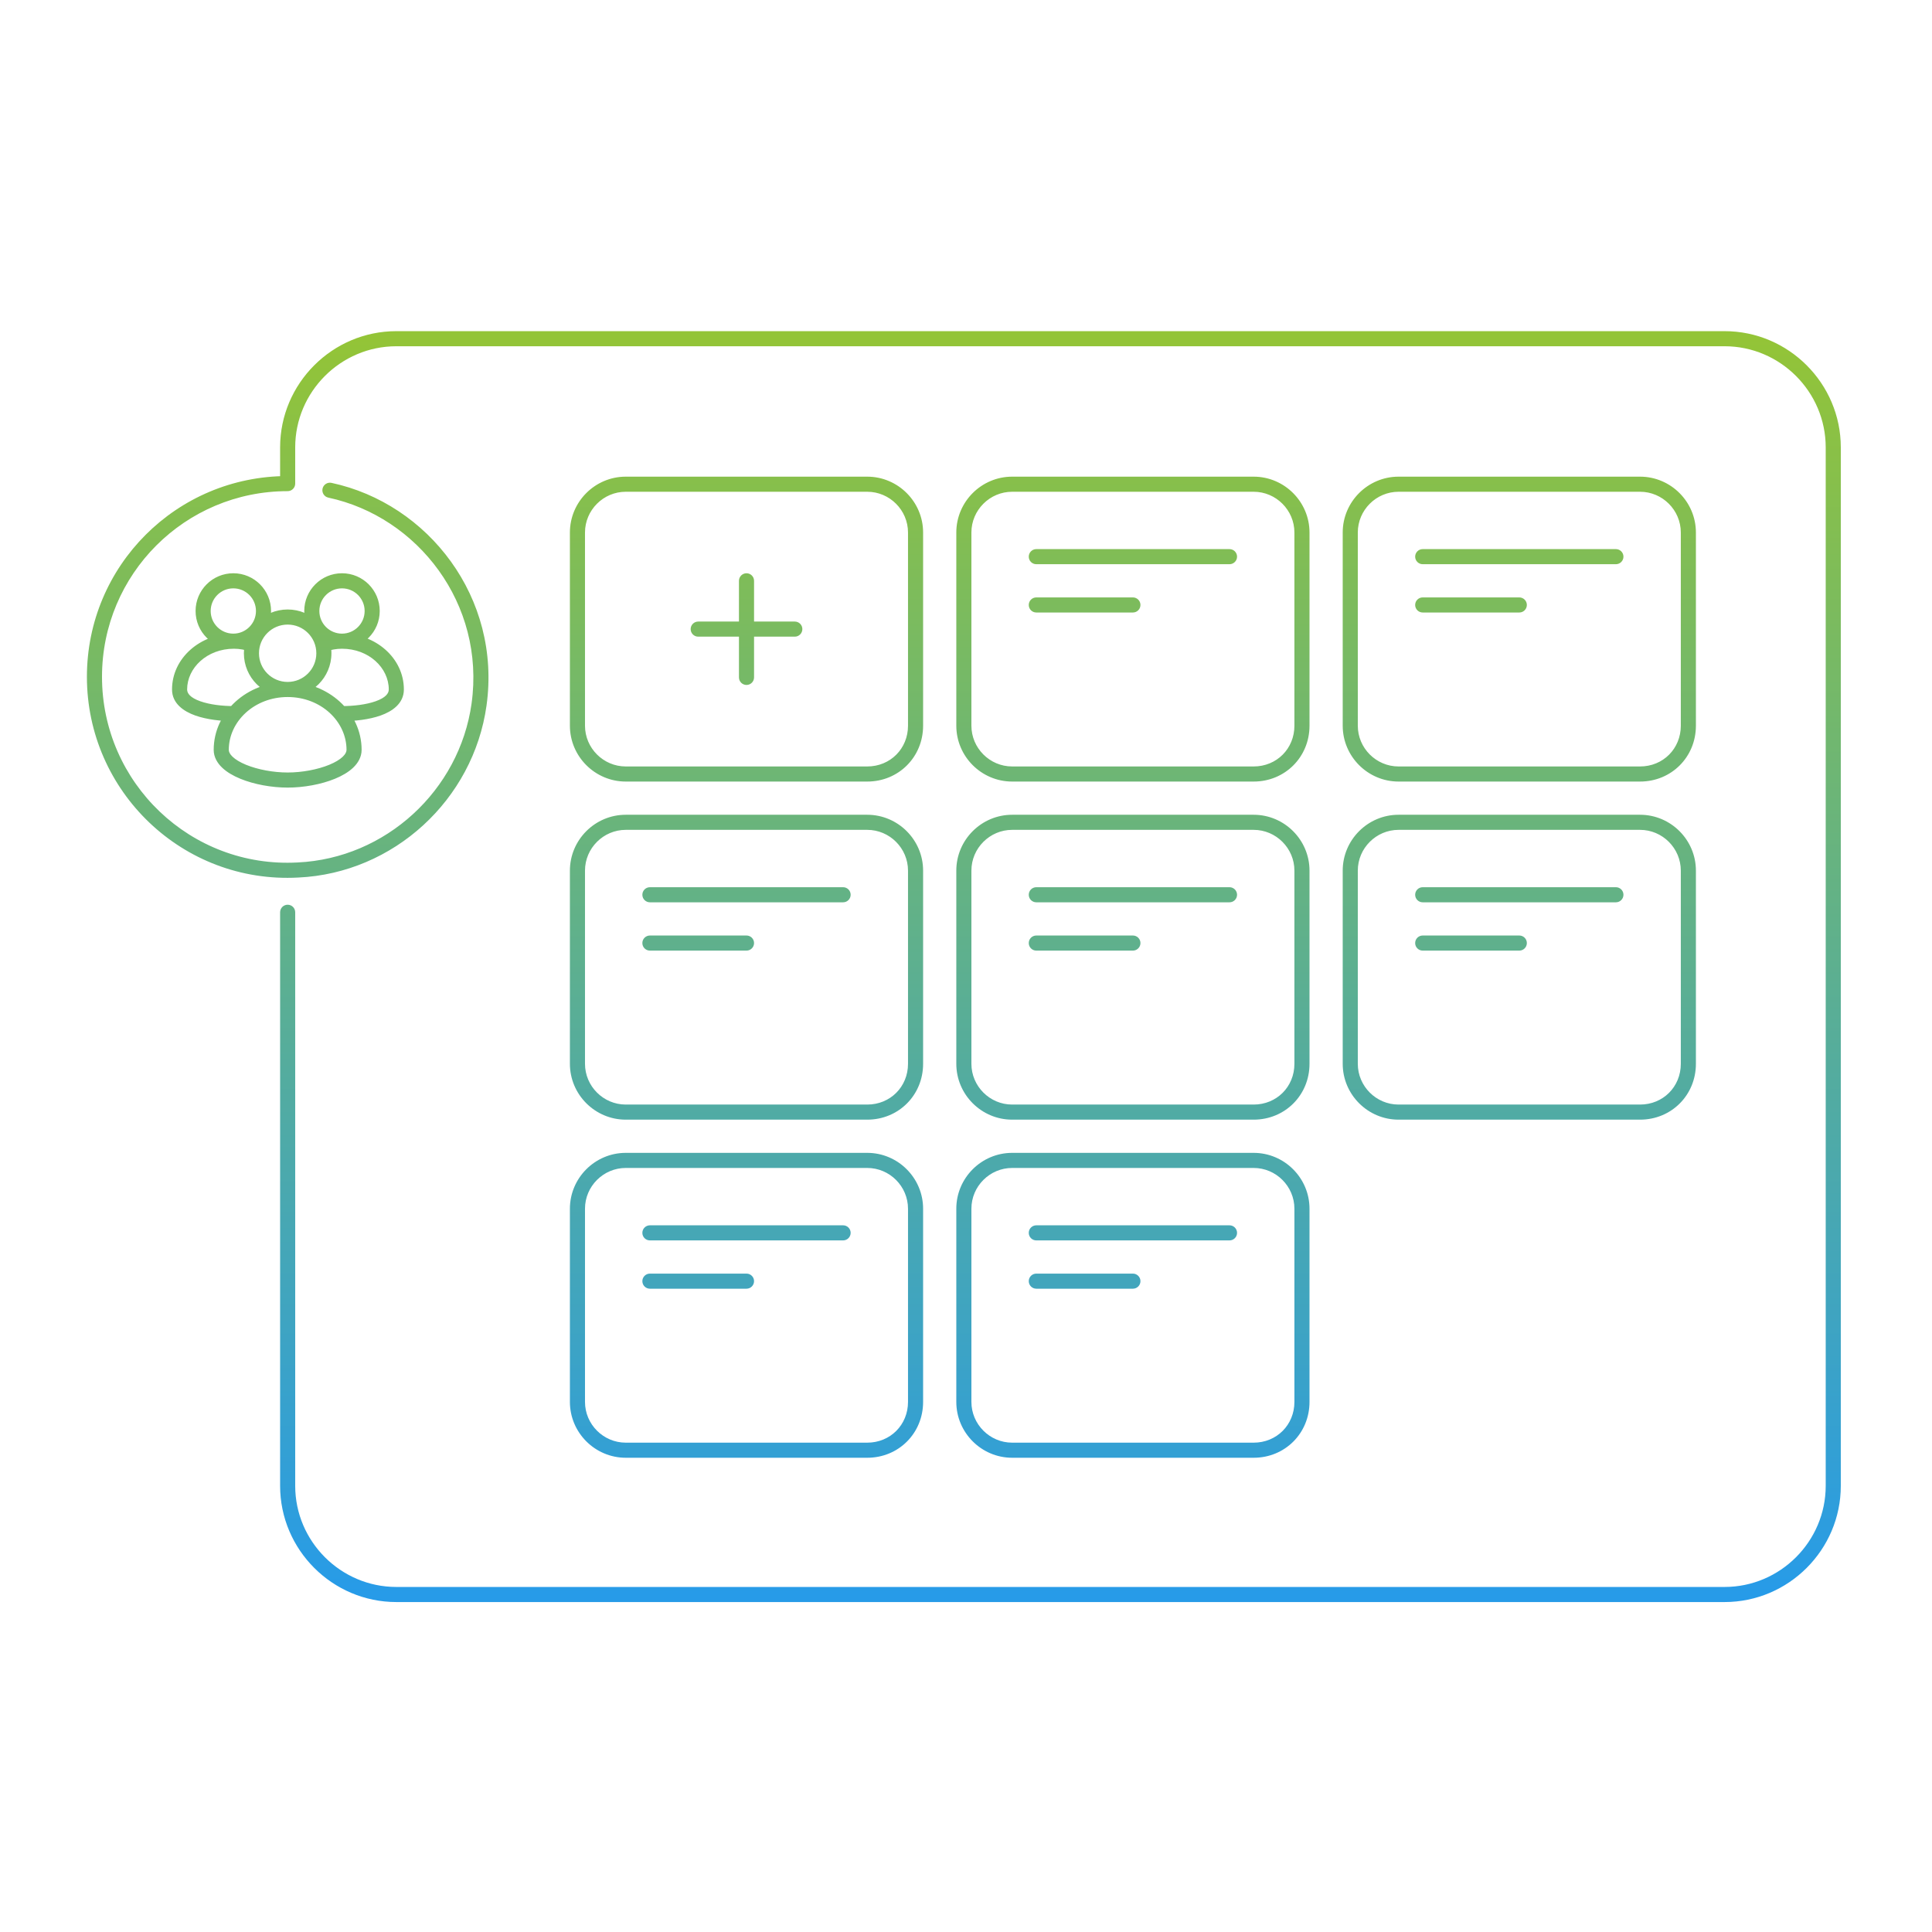<svg width="320" height="320" viewBox="0 0 320 320" fill="none" xmlns="http://www.w3.org/2000/svg">
<path d="M54.906 79.978C54.231 79.833 53.567 80.263 53.422 80.938C53.278 81.613 53.708 82.278 54.383 82.422L54.906 79.978ZM79.344 116.7L80.582 116.873L80.582 116.873L79.344 116.7ZM49.344 144.1L49.287 142.851L49.277 142.852L49.344 144.1ZM47.645 80.1V81.35C48.335 81.35 48.895 80.79 48.895 80.1H47.645ZM48.895 151.1C48.895 150.41 48.335 149.85 47.645 149.85C46.954 149.85 46.395 150.41 46.395 151.1H48.895ZM41.349 107.886C42.004 108.104 42.712 107.75 42.93 107.095C43.149 106.44 42.795 105.732 42.14 105.514L41.349 107.886ZM38.745 119.45C39.435 119.45 39.995 118.89 39.995 118.2C39.995 117.51 39.435 116.95 38.745 116.95V119.45ZM56.645 116.95C55.954 116.95 55.395 117.51 55.395 118.2C55.395 118.89 55.954 119.45 56.645 119.45V116.95ZM53.249 105.514C52.594 105.732 52.24 106.44 52.459 107.095C52.677 107.75 53.385 108.104 54.04 107.886L53.249 105.514ZM124.895 96.2C124.895 95.51 124.335 94.95 123.645 94.95C122.954 94.95 122.395 95.51 122.395 96.2H124.895ZM122.395 112.2C122.395 112.89 122.954 113.45 123.645 113.45C124.335 113.45 124.895 112.89 124.895 112.2H122.395ZM131.645 105.45C132.335 105.45 132.895 104.89 132.895 104.2C132.895 103.51 132.335 102.95 131.645 102.95V105.45ZM115.645 102.95C114.954 102.95 114.395 103.51 114.395 104.2C114.395 104.89 114.954 105.45 115.645 105.45V102.95ZM171.645 90.95C170.954 90.95 170.395 91.51 170.395 92.2C170.395 92.89 170.954 93.45 171.645 93.45V90.95ZM203.645 93.45C204.335 93.45 204.895 92.89 204.895 92.2C204.895 91.51 204.335 90.95 203.645 90.95V93.45ZM171.645 98.95C170.954 98.95 170.395 99.51 170.395 100.2C170.395 100.89 170.954 101.45 171.645 101.45V98.95ZM187.645 101.45C188.335 101.45 188.895 100.89 188.895 100.2C188.895 99.51 188.335 98.95 187.645 98.95V101.45ZM235.645 90.95C234.954 90.95 234.395 91.51 234.395 92.2C234.395 92.89 234.954 93.45 235.645 93.45V90.95ZM267.645 93.45C268.335 93.45 268.895 92.89 268.895 92.2C268.895 91.51 268.335 90.95 267.645 90.95V93.45ZM235.645 98.95C234.954 98.95 234.395 99.51 234.395 100.2C234.395 100.89 234.954 101.45 235.645 101.45V98.95ZM251.645 101.45C252.335 101.45 252.895 100.89 252.895 100.2C252.895 99.51 252.335 98.95 251.645 98.95V101.45ZM171.645 146.95C170.954 146.95 170.395 147.51 170.395 148.2C170.395 148.89 170.954 149.45 171.645 149.45V146.95ZM203.645 149.45C204.335 149.45 204.895 148.89 204.895 148.2C204.895 147.51 204.335 146.95 203.645 146.95V149.45ZM171.645 154.95C170.954 154.95 170.395 155.51 170.395 156.2C170.395 156.89 170.954 157.45 171.645 157.45V154.95ZM187.645 157.45C188.335 157.45 188.895 156.89 188.895 156.2C188.895 155.51 188.335 154.95 187.645 154.95V157.45ZM235.645 146.95C234.954 146.95 234.395 147.51 234.395 148.2C234.395 148.89 234.954 149.45 235.645 149.45V146.95ZM267.645 149.45C268.335 149.45 268.895 148.89 268.895 148.2C268.895 147.51 268.335 146.95 267.645 146.95V149.45ZM235.645 154.95C234.954 154.95 234.395 155.51 234.395 156.2C234.395 156.89 234.954 157.45 235.645 157.45V154.95ZM251.645 157.45C252.335 157.45 252.895 156.89 252.895 156.2C252.895 155.51 252.335 154.95 251.645 154.95V157.45ZM171.645 202.95C170.954 202.95 170.395 203.51 170.395 204.2C170.395 204.89 170.954 205.45 171.645 205.45V202.95ZM203.645 205.45C204.335 205.45 204.895 204.89 204.895 204.2C204.895 203.51 204.335 202.95 203.645 202.95V205.45ZM171.645 210.95C170.954 210.95 170.395 211.51 170.395 212.2C170.395 212.89 170.954 213.45 171.645 213.45V210.95ZM187.645 213.45C188.335 213.45 188.895 212.89 188.895 212.2C188.895 211.51 188.335 210.95 187.645 210.95V213.45ZM107.645 146.95C106.954 146.95 106.395 147.51 106.395 148.2C106.395 148.89 106.954 149.45 107.645 149.45V146.95ZM139.645 149.45C140.335 149.45 140.895 148.89 140.895 148.2C140.895 147.51 140.335 146.95 139.645 146.95V149.45ZM107.645 154.95C106.954 154.95 106.395 155.51 106.395 156.2C106.395 156.89 106.954 157.45 107.645 157.45V154.95ZM123.645 157.45C124.335 157.45 124.895 156.89 124.895 156.2C124.895 155.51 124.335 154.95 123.645 154.95V157.45ZM107.645 202.95C106.954 202.95 106.395 203.51 106.395 204.2C106.395 204.89 106.954 205.45 107.645 205.45V202.95ZM139.645 205.45C140.335 205.45 140.895 204.89 140.895 204.2C140.895 203.51 140.335 202.95 139.645 202.95V205.45ZM107.645 210.95C106.954 210.95 106.395 211.51 106.395 212.2C106.395 212.89 106.954 213.45 107.645 213.45V210.95ZM123.645 213.45C124.335 213.45 124.895 212.89 124.895 212.2C124.895 211.51 124.335 210.95 123.645 210.95V213.45ZM54.383 82.422C69.173 85.592 80.412 100.008 78.106 116.527L80.582 116.873C83.078 98.992 70.916 83.408 54.906 79.978L54.383 82.422ZM78.107 116.527C76.089 130.936 63.88 142.179 49.287 142.851L49.402 145.349C65.209 144.621 78.4 132.464 80.582 116.873L78.107 116.527ZM49.277 142.852C31.6 143.812 16.895 129.691 16.895 112.1H14.395C14.395 131.109 30.289 146.387 49.412 145.348L49.277 142.852ZM16.895 112.1C16.895 95.09 30.635 81.35 47.645 81.35V78.85C29.254 78.85 14.395 93.71 14.395 112.1H16.895ZM48.895 80.1V74.1H46.395V80.1H48.895ZM48.895 74.1C48.895 64.89 56.435 57.35 65.644 57.35V54.85C55.054 54.85 46.395 63.51 46.395 74.1H48.895ZM65.644 57.35H285.645V54.85H65.644V57.35ZM285.645 57.35C294.854 57.35 302.395 64.89 302.395 74.1H304.895C304.895 63.51 296.235 54.85 285.645 54.85V57.35ZM302.395 74.1V246.1H304.895V74.1H302.395ZM302.395 246.1C302.395 255.31 294.854 262.85 285.645 262.85V265.35C296.235 265.35 304.895 256.69 304.895 246.1H302.395ZM285.645 262.85H65.644V265.35H285.645V262.85ZM65.644 262.85C56.435 262.85 48.895 255.31 48.895 246.1H46.395C46.395 256.69 55.054 265.35 65.644 265.35V262.85ZM48.895 246.1V151.1H46.395V246.1H48.895ZM42.14 105.514C41.133 105.178 39.999 104.95 38.745 104.95V107.45C39.69 107.45 40.556 107.621 41.349 107.886L42.14 105.514ZM38.745 104.95C33.192 104.95 28.494 108.98 28.494 114.2H30.994C30.994 110.62 34.297 107.45 38.745 107.45V104.95ZM28.494 114.2C28.494 116.556 30.48 117.843 32.324 118.502C34.26 119.194 36.668 119.45 38.745 119.45V116.95C36.821 116.95 34.729 116.706 33.165 116.148C31.509 115.556 30.994 114.844 30.994 114.2H28.494ZM56.645 119.45C58.721 119.45 61.129 119.194 63.065 118.502C64.909 117.843 66.894 116.556 66.894 114.2H64.394C64.394 114.844 63.88 115.556 62.224 116.148C60.66 116.706 58.568 116.95 56.645 116.95V119.45ZM66.894 114.2C66.894 108.98 62.197 104.95 56.645 104.95V107.45C61.092 107.45 64.394 110.62 64.394 114.2H66.894ZM56.645 104.95C55.39 104.95 54.256 105.178 53.249 105.514L54.04 107.886C54.833 107.621 55.699 107.45 56.645 107.45V104.95ZM52.395 108.2C52.395 110.823 50.268 112.95 47.645 112.95V115.45C51.649 115.45 54.895 112.204 54.895 108.2H52.395ZM47.645 112.95C45.021 112.95 42.895 110.823 42.895 108.2H40.395C40.395 112.204 43.641 115.45 47.645 115.45V112.95ZM42.895 108.2C42.895 105.577 45.021 103.45 47.645 103.45V100.95C43.641 100.95 40.395 104.196 40.395 108.2H42.895ZM47.645 103.45C50.268 103.45 52.395 105.577 52.395 108.2H54.895C54.895 104.196 51.649 100.95 47.645 100.95V103.45ZM60.395 101.2C60.395 103.271 58.716 104.95 56.645 104.95V107.45C60.096 107.45 62.895 104.652 62.895 101.2H60.395ZM56.645 104.95C54.574 104.95 52.895 103.271 52.895 101.2H50.395C50.395 104.652 53.193 107.45 56.645 107.45V104.95ZM52.895 101.2C52.895 99.129 54.574 97.45 56.645 97.45V94.95C53.193 94.95 50.395 97.748 50.395 101.2H52.895ZM56.645 97.45C58.716 97.45 60.395 99.129 60.395 101.2H62.895C62.895 97.748 60.096 94.95 56.645 94.95V97.45ZM42.395 101.2C42.395 103.271 40.716 104.95 38.645 104.95V107.45C42.096 107.45 44.895 104.652 44.895 101.2H42.395ZM38.645 104.95C36.574 104.95 34.895 103.271 34.895 101.2H32.395C32.395 104.652 35.193 107.45 38.645 107.45V104.95ZM34.895 101.2C34.895 99.129 36.574 97.45 38.645 97.45V94.95C35.193 94.95 32.395 97.748 32.395 101.2H34.895ZM38.645 97.45C40.716 97.45 42.395 99.129 42.395 101.2H44.895C44.895 97.748 42.096 94.95 38.645 94.95V97.45ZM35.395 124.2C35.395 125.402 36.002 126.395 36.799 127.153C37.59 127.906 38.648 128.509 39.794 128.981C42.088 129.926 45.003 130.45 47.645 130.45V127.95C45.286 127.95 42.701 127.474 40.745 126.669C39.766 126.266 39.011 125.807 38.522 125.341C38.037 124.88 37.895 124.498 37.895 124.2H35.395ZM47.645 130.45C50.286 130.45 53.201 129.926 55.495 128.981C56.641 128.509 57.699 127.906 58.49 127.153C59.287 126.395 59.895 125.402 59.895 124.2H57.395C57.395 124.498 57.252 124.88 56.767 125.341C56.278 125.807 55.523 126.266 54.544 126.669C52.588 127.474 50.003 127.95 47.645 127.95V130.45ZM59.895 124.2C59.895 117.904 54.324 112.95 47.645 112.95V115.45C53.165 115.45 57.395 119.496 57.395 124.2H59.895ZM47.645 112.95C40.965 112.95 35.395 117.904 35.395 124.2H37.895C37.895 119.496 42.124 115.45 47.645 115.45V112.95ZM143.645 126.95H103.645V129.45H143.645V126.95ZM103.645 126.95C99.935 126.95 96.894 123.91 96.894 120.2H94.394C94.394 125.29 98.554 129.45 103.645 129.45V126.95ZM96.894 120.2V88.2H94.394V120.2H96.894ZM96.894 88.2C96.894 84.49 99.935 81.45 103.645 81.45V78.95C98.554 78.95 94.394 83.11 94.394 88.2H96.894ZM103.645 81.45H143.645V78.95H103.645V81.45ZM143.645 81.45C147.354 81.45 150.395 84.49 150.395 88.2H152.895C152.895 83.11 148.735 78.95 143.645 78.95V81.45ZM150.395 88.2V120.2H152.895V88.2H150.395ZM150.395 120.2C150.395 124.01 147.454 126.95 143.645 126.95V129.45C148.835 129.45 152.895 125.39 152.895 120.2H150.395ZM207.645 126.95H167.645V129.45H207.645V126.95ZM167.645 126.95C163.935 126.95 160.895 123.91 160.895 120.2H158.395C158.395 125.29 162.554 129.45 167.645 129.45V126.95ZM160.895 120.2V88.2H158.395V120.2H160.895ZM160.895 88.2C160.895 84.49 163.935 81.45 167.645 81.45V78.95C162.554 78.95 158.395 83.11 158.395 88.2H160.895ZM167.645 81.45H207.645V78.95H167.645V81.45ZM207.645 81.45C211.354 81.45 214.395 84.49 214.395 88.2H216.895C216.895 83.11 212.735 78.95 207.645 78.95V81.45ZM214.395 88.2V120.2H216.895V88.2H214.395ZM214.395 120.2C214.395 124.01 211.454 126.95 207.645 126.95V129.45C212.835 129.45 216.895 125.39 216.895 120.2H214.395ZM271.645 126.95H231.645V129.45H271.645V126.95ZM231.645 126.95C227.935 126.95 224.895 123.91 224.895 120.2H222.395C222.395 125.29 226.554 129.45 231.645 129.45V126.95ZM224.895 120.2V88.2H222.395V120.2H224.895ZM224.895 88.2C224.895 84.49 227.935 81.45 231.645 81.45V78.95C226.554 78.95 222.395 83.11 222.395 88.2H224.895ZM231.645 81.45H271.645V78.95H231.645V81.45ZM271.645 81.45C275.354 81.45 278.395 84.49 278.395 88.2H280.895C280.895 83.11 276.735 78.95 271.645 78.95V81.45ZM278.395 88.2V120.2H280.895V88.2H278.395ZM278.395 120.2C278.395 124.01 275.454 126.95 271.645 126.95V129.45C276.835 129.45 280.895 125.39 280.895 120.2H278.395ZM143.645 182.95H103.645V185.45H143.645V182.95ZM103.645 182.95C99.935 182.95 96.894 179.91 96.894 176.2H94.394C94.394 181.29 98.554 185.45 103.645 185.45V182.95ZM96.894 176.2V144.2H94.394V176.2H96.894ZM96.894 144.2C96.894 140.49 99.935 137.45 103.645 137.45V134.95C98.554 134.95 94.394 139.11 94.394 144.2H96.894ZM103.645 137.45H143.645V134.95H103.645V137.45ZM143.645 137.45C147.354 137.45 150.395 140.49 150.395 144.2H152.895C152.895 139.11 148.735 134.95 143.645 134.95V137.45ZM150.395 144.2V176.2H152.895V144.2H150.395ZM150.395 176.2C150.395 180.01 147.454 182.95 143.645 182.95V185.45C148.835 185.45 152.895 181.39 152.895 176.2H150.395ZM207.645 182.95H167.645V185.45H207.645V182.95ZM167.645 182.95C163.935 182.95 160.895 179.91 160.895 176.2H158.395C158.395 181.29 162.554 185.45 167.645 185.45V182.95ZM160.895 176.2V144.2H158.395V176.2H160.895ZM160.895 144.2C160.895 140.49 163.935 137.45 167.645 137.45V134.95C162.554 134.95 158.395 139.11 158.395 144.2H160.895ZM167.645 137.45H207.645V134.95H167.645V137.45ZM207.645 137.45C211.354 137.45 214.395 140.49 214.395 144.2H216.895C216.895 139.11 212.735 134.95 207.645 134.95V137.45ZM214.395 144.2V176.2H216.895V144.2H214.395ZM214.395 176.2C214.395 180.01 211.454 182.95 207.645 182.95V185.45C212.835 185.45 216.895 181.39 216.895 176.2H214.395ZM271.645 182.95H231.645V185.45H271.645V182.95ZM231.645 182.95C227.935 182.95 224.895 179.91 224.895 176.2H222.395C222.395 181.29 226.554 185.45 231.645 185.45V182.95ZM224.895 176.2V144.2H222.395V176.2H224.895ZM224.895 144.2C224.895 140.49 227.935 137.45 231.645 137.45V134.95C226.554 134.95 222.395 139.11 222.395 144.2H224.895ZM231.645 137.45H271.645V134.95H231.645V137.45ZM271.645 137.45C275.354 137.45 278.395 140.49 278.395 144.2H280.895C280.895 139.11 276.735 134.95 271.645 134.95V137.45ZM278.395 144.2V176.2H280.895V144.2H278.395ZM278.395 176.2C278.395 180.01 275.454 182.95 271.645 182.95V185.45C276.835 185.45 280.895 181.39 280.895 176.2H278.395ZM143.645 238.95H103.645V241.45H143.645V238.95ZM103.645 238.95C99.935 238.95 96.894 235.91 96.894 232.2H94.394C94.394 237.29 98.554 241.45 103.645 241.45V238.95ZM96.894 232.2V200.2H94.394V232.2H96.894ZM96.894 200.2C96.894 196.49 99.935 193.45 103.645 193.45V190.95C98.554 190.95 94.394 195.11 94.394 200.2H96.894ZM103.645 193.45H143.645V190.95H103.645V193.45ZM143.645 193.45C147.354 193.45 150.395 196.49 150.395 200.2H152.895C152.895 195.11 148.735 190.95 143.645 190.95V193.45ZM150.395 200.2V232.2H152.895V200.2H150.395ZM150.395 232.2C150.395 236.01 147.454 238.95 143.645 238.95V241.45C148.835 241.45 152.895 237.39 152.895 232.2H150.395ZM207.645 238.95H167.645V241.45H207.645V238.95ZM167.645 238.95C163.935 238.95 160.895 235.91 160.895 232.2H158.395C158.395 237.29 162.554 241.45 167.645 241.45V238.95ZM160.895 232.2V200.2H158.395V232.2H160.895ZM160.895 200.2C160.895 196.49 163.935 193.45 167.645 193.45V190.95C162.554 190.95 158.395 195.11 158.395 200.2H160.895ZM167.645 193.45H207.645V190.95H167.645V193.45ZM207.645 193.45C211.354 193.45 214.395 196.49 214.395 200.2H216.895C216.895 195.11 212.735 190.95 207.645 190.95V193.45ZM214.395 200.2V232.2H216.895V200.2H214.395ZM214.395 232.2C214.395 236.01 211.454 238.95 207.645 238.95V241.45C212.835 241.45 216.895 237.39 216.895 232.2H214.395ZM122.395 96.2V112.2H124.895V96.2H122.395ZM131.645 102.95H115.645V105.45H131.645V102.95ZM171.645 93.45H203.645V90.95H171.645V93.45ZM171.645 101.45H187.645V98.95H171.645V101.45ZM235.645 93.45H267.645V90.95H235.645V93.45ZM235.645 101.45H251.645V98.95H235.645V101.45ZM171.645 149.45H203.645V146.95H171.645V149.45ZM171.645 157.45H187.645V154.95H171.645V157.45ZM235.645 149.45H267.645V146.95H235.645V149.45ZM235.645 157.45H251.645V154.95H235.645V157.45ZM171.645 205.45H203.645V202.95H171.645V205.45ZM171.645 213.45H187.645V210.95H171.645V213.45ZM107.645 149.45H139.645V146.95H107.645V149.45ZM107.645 157.45H123.645V154.95H107.645V157.45ZM107.645 205.45H139.645V202.95H107.645V205.45ZM107.645 213.45H123.645V210.95H107.645V213.45Z" fill="url(#paint0_linear_4_1824)"/>
<defs>
<linearGradient id="paint0_linear_4_1824" x1="159.645" y1="56.1" x2="159.645" y2="264.1" gradientUnits="userSpaceOnUse">
<stop stop-color="#93C437"/>
<stop offset="1" stop-color="#279BE8"/>
</linearGradient>
</defs>
</svg>
